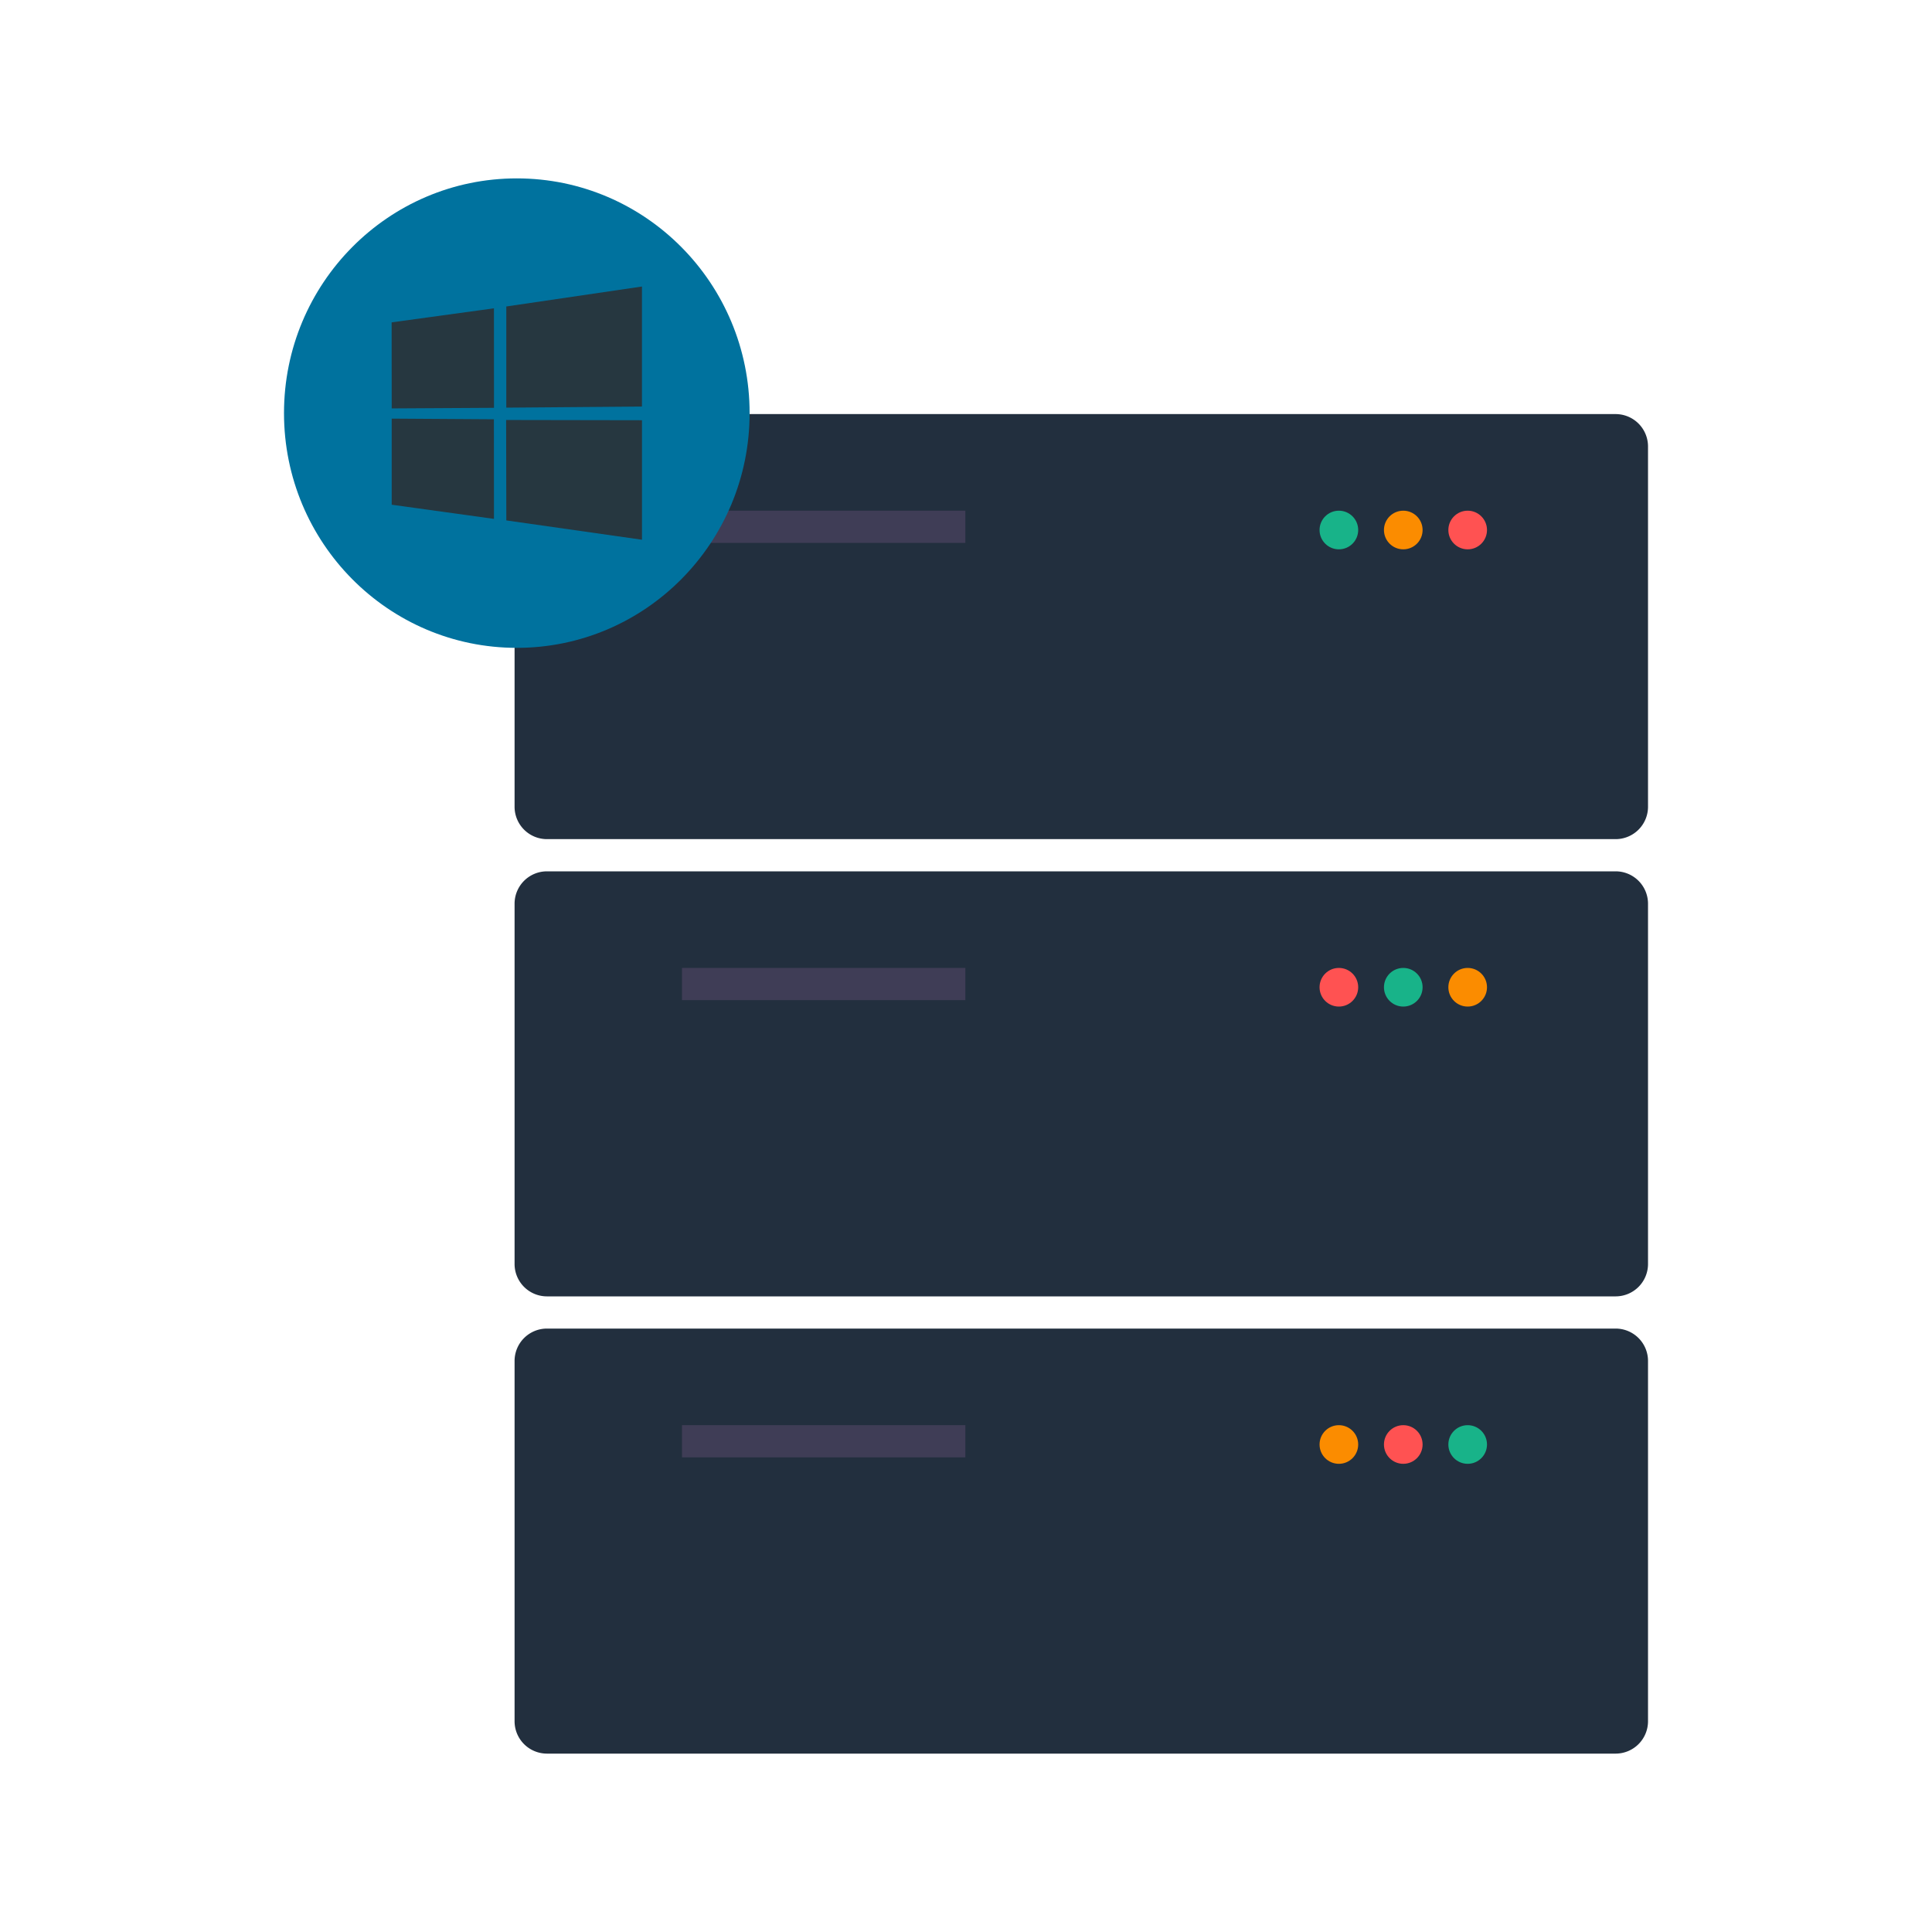 <svg xmlns="http://www.w3.org/2000/svg" xmlns:xlink="http://www.w3.org/1999/xlink" width="300" height="300" viewBox="0 0 300 300">
  <defs>
    <filter id="Rectangle_1" x="71" y="200" width="194" height="84" filterUnits="userSpaceOnUse">
      <feOffset dy="3" input="SourceAlpha"/>
      <feGaussianBlur stdDeviation="3" result="blur"/>
      <feFlood flood-opacity="0.161"/>
      <feComposite operator="in" in2="blur"/>
      <feComposite in="SourceGraphic"/>
    </filter>
    <filter id="Rectangle_2" x="71" y="129" width="194" height="84" filterUnits="userSpaceOnUse">
      <feOffset dy="3" input="SourceAlpha"/>
      <feGaussianBlur stdDeviation="3" result="blur-2"/>
      <feFlood flood-opacity="0.161"/>
      <feComposite operator="in" in2="blur-2"/>
      <feComposite in="SourceGraphic"/>
    </filter>
    <filter id="Rectangle_3" x="71" y="58" width="194" height="84" filterUnits="userSpaceOnUse">
      <feOffset dy="3" input="SourceAlpha"/>
      <feGaussianBlur stdDeviation="3" result="blur-3"/>
      <feFlood flood-opacity="0.161"/>
      <feComposite operator="in" in2="blur-3"/>
      <feComposite in="SourceGraphic"/>
    </filter>
    <filter id="Ellipse_1" x="35" y="22" width="90" height="90" filterUnits="userSpaceOnUse">
      <feOffset dy="3" input="SourceAlpha"/>
      <feGaussianBlur stdDeviation="3" result="blur-4"/>
      <feFlood flood-opacity="0.161"/>
      <feComposite operator="in" in2="blur-4"/>
      <feComposite in="SourceGraphic"/>
    </filter>
    <clipPath id="clip-Server-Windows">
      <rect width="300" height="300"/>
    </clipPath>
  </defs>
  <g id="Server-Windows" clip-path="url(#clip-Server-Windows)">
    <rect width="300" height="300" fill="rgba(255,255,255,0)"/>
    <g transform="matrix(1, 0, 0, 1, 0, 0)" filter="url(#Rectangle_1)">
      <rect id="Rectangle_1-2" data-name="Rectangle 1" width="176" height="66" rx="5" transform="translate(80 206)" fill="#fff"/>
    </g>
    <g transform="matrix(1, 0, 0, 1, 0, 0)" filter="url(#Rectangle_2)">
      <rect id="Rectangle_2-2" data-name="Rectangle 2" width="176" height="66" rx="5" transform="translate(80 135)" fill="#fff"/>
    </g>
    <g transform="matrix(1, 0, 0, 1, 0, 0)" filter="url(#Rectangle_3)">
      <rect id="Rectangle_3-2" data-name="Rectangle 3" width="176" height="66" rx="5" transform="translate(80 64)" fill="#fff"/>
    </g>
    <g transform="matrix(1, 0, 0, 1, 0, 0)" filter="url(#Ellipse_1)">
      <circle id="Ellipse_1-2" data-name="Ellipse 1" cx="36" cy="36" r="36" transform="translate(44 28)" fill="#fff"/>
    </g>
    <g id="server-windows-2" data-name="server-windows" transform="translate(44.1 27.7)">
      <g id="Groupe_25" data-name="Groupe 25" transform="translate(-272.997 -228.554)">
        <path id="Tracé_12" data-name="Tracé 12" d="M479.8,331.154h-166a5.029,5.029,0,0,1-5-5v-56a5.029,5.029,0,0,1,5-5h166a5.03,5.03,0,0,1,5,5v56A5.03,5.03,0,0,1,479.8,331.154Z" fill="#222f3e"/>
      </g>
      <g id="Groupe_26" data-name="Groupe 26" transform="translate(-21.739 -9.171)">
        <rect id="Rectangle_4" data-name="Rectangle 4" width="44" height="5" transform="translate(83.539 60.771)" fill="#3f3d56"/>
      </g>
      <g id="Groupe_27" data-name="Groupe 27" transform="translate(-21.739 -9.171)">
        <circle id="Ellipse_11" data-name="Ellipse 11" cx="3" cy="3" r="3" transform="translate(182.539 60.771)" fill="#18b389"/>
      </g>
      <g id="Groupe_28" data-name="Groupe 28" transform="translate(-21.739 -9.171)">
        <circle id="Ellipse_12" data-name="Ellipse 12" cx="3" cy="3" r="3" transform="translate(192.539 60.771)" fill="#fb8c00"/>
      </g>
      <g id="Groupe_29" data-name="Groupe 29" transform="translate(-21.739 -9.171)">
        <circle id="Ellipse_13" data-name="Ellipse 13" cx="3" cy="3" r="3" transform="translate(202.539 60.771)" fill="#ff5252"/>
      </g>
      <g id="Groupe_30" data-name="Groupe 30" transform="translate(-272.997 -228.554)">
        <path id="Tracé_13" data-name="Tracé 13" d="M479.8,402.154h-166a5.029,5.029,0,0,1-5-5v-56a5.029,5.029,0,0,1,5-5h166a5.03,5.03,0,0,1,5,5v56A5.03,5.03,0,0,1,479.8,402.154Z" fill="#222f3e"/>
      </g>
      <g id="Groupe_31" data-name="Groupe 31" transform="translate(-21.739 -9.171)">
        <rect id="Rectangle_5" data-name="Rectangle 5" width="44" height="5" transform="translate(83.539 131.771)" fill="#3f3d56"/>
      </g>
      <g id="Groupe_32" data-name="Groupe 32" transform="translate(-21.739 -9.171)">
        <circle id="Ellipse_14" data-name="Ellipse 14" cx="3" cy="3" r="3" transform="translate(182.539 131.771)" fill="#ff5252"/>
      </g>
      <g id="Groupe_33" data-name="Groupe 33" transform="translate(-21.739 -9.171)">
        <circle id="Ellipse_15" data-name="Ellipse 15" cx="3" cy="3" r="3" transform="translate(192.539 131.771)" fill="#18b389"/>
      </g>
      <g id="Groupe_34" data-name="Groupe 34" transform="translate(-21.739 -9.171)">
        <circle id="Ellipse_16" data-name="Ellipse 16" cx="3" cy="3" r="3" transform="translate(202.539 131.771)" fill="#fb8c00"/>
      </g>
      <g id="Groupe_35" data-name="Groupe 35" transform="translate(-272.997 -228.554)">
        <path id="Tracé_14" data-name="Tracé 14" d="M479.8,473.154h-166a5.029,5.029,0,0,1-5-5v-56a5.029,5.029,0,0,1,5-5h166a5.03,5.03,0,0,1,5,5v56A5.03,5.03,0,0,1,479.8,473.154Z" fill="#222f3e"/>
      </g>
      <g id="Groupe_36" data-name="Groupe 36" transform="translate(-21.739 -9.171)">
        <rect id="Rectangle_6" data-name="Rectangle 6" width="44" height="5" transform="translate(83.539 202.771)" fill="#3f3d56"/>
      </g>
      <g id="Groupe_37" data-name="Groupe 37" transform="translate(-21.739 -9.171)">
        <circle id="Ellipse_17" data-name="Ellipse 17" cx="3" cy="3" r="3" transform="translate(182.539 202.771)" fill="#fb8c00"/>
      </g>
      <g id="Groupe_38" data-name="Groupe 38" transform="translate(-21.739 -9.171)">
        <circle id="Ellipse_18" data-name="Ellipse 18" cx="3" cy="3" r="3" transform="translate(192.539 202.771)" fill="#ff5252"/>
      </g>
      <g id="Groupe_39" data-name="Groupe 39" transform="translate(-21.739 -9.171)">
        <circle id="Ellipse_19" data-name="Ellipse 19" cx="3" cy="3" r="3" transform="translate(202.539 202.771)" fill="#18b389"/>
      </g>
      <g id="Groupe_40" data-name="Groupe 40" transform="translate(0 0)">
        <ellipse id="Ellipse_20" data-name="Ellipse 20" cx="36.15" cy="36.449" rx="36.15" ry="36.449" fill="#00729e"/>
      </g>
      <g id="Groupe_41" data-name="Groupe 41" transform="translate(16.712 16.79)">
        <path id="Tracé_15" data-name="Tracé 15" d="M0,5.567,15.887,3.385l.007,15.452-15.88.091Zm15.88,15.05.012,15.465-15.88-2.2V20.514ZM17.806,3.1,38.871,0V18.641l-21.066.169Zm21.07,17.663,0,18.557-21.066-3-.029-15.594Z" fill="#263740"/>
      </g>
    </g>
  </g>
</svg>
